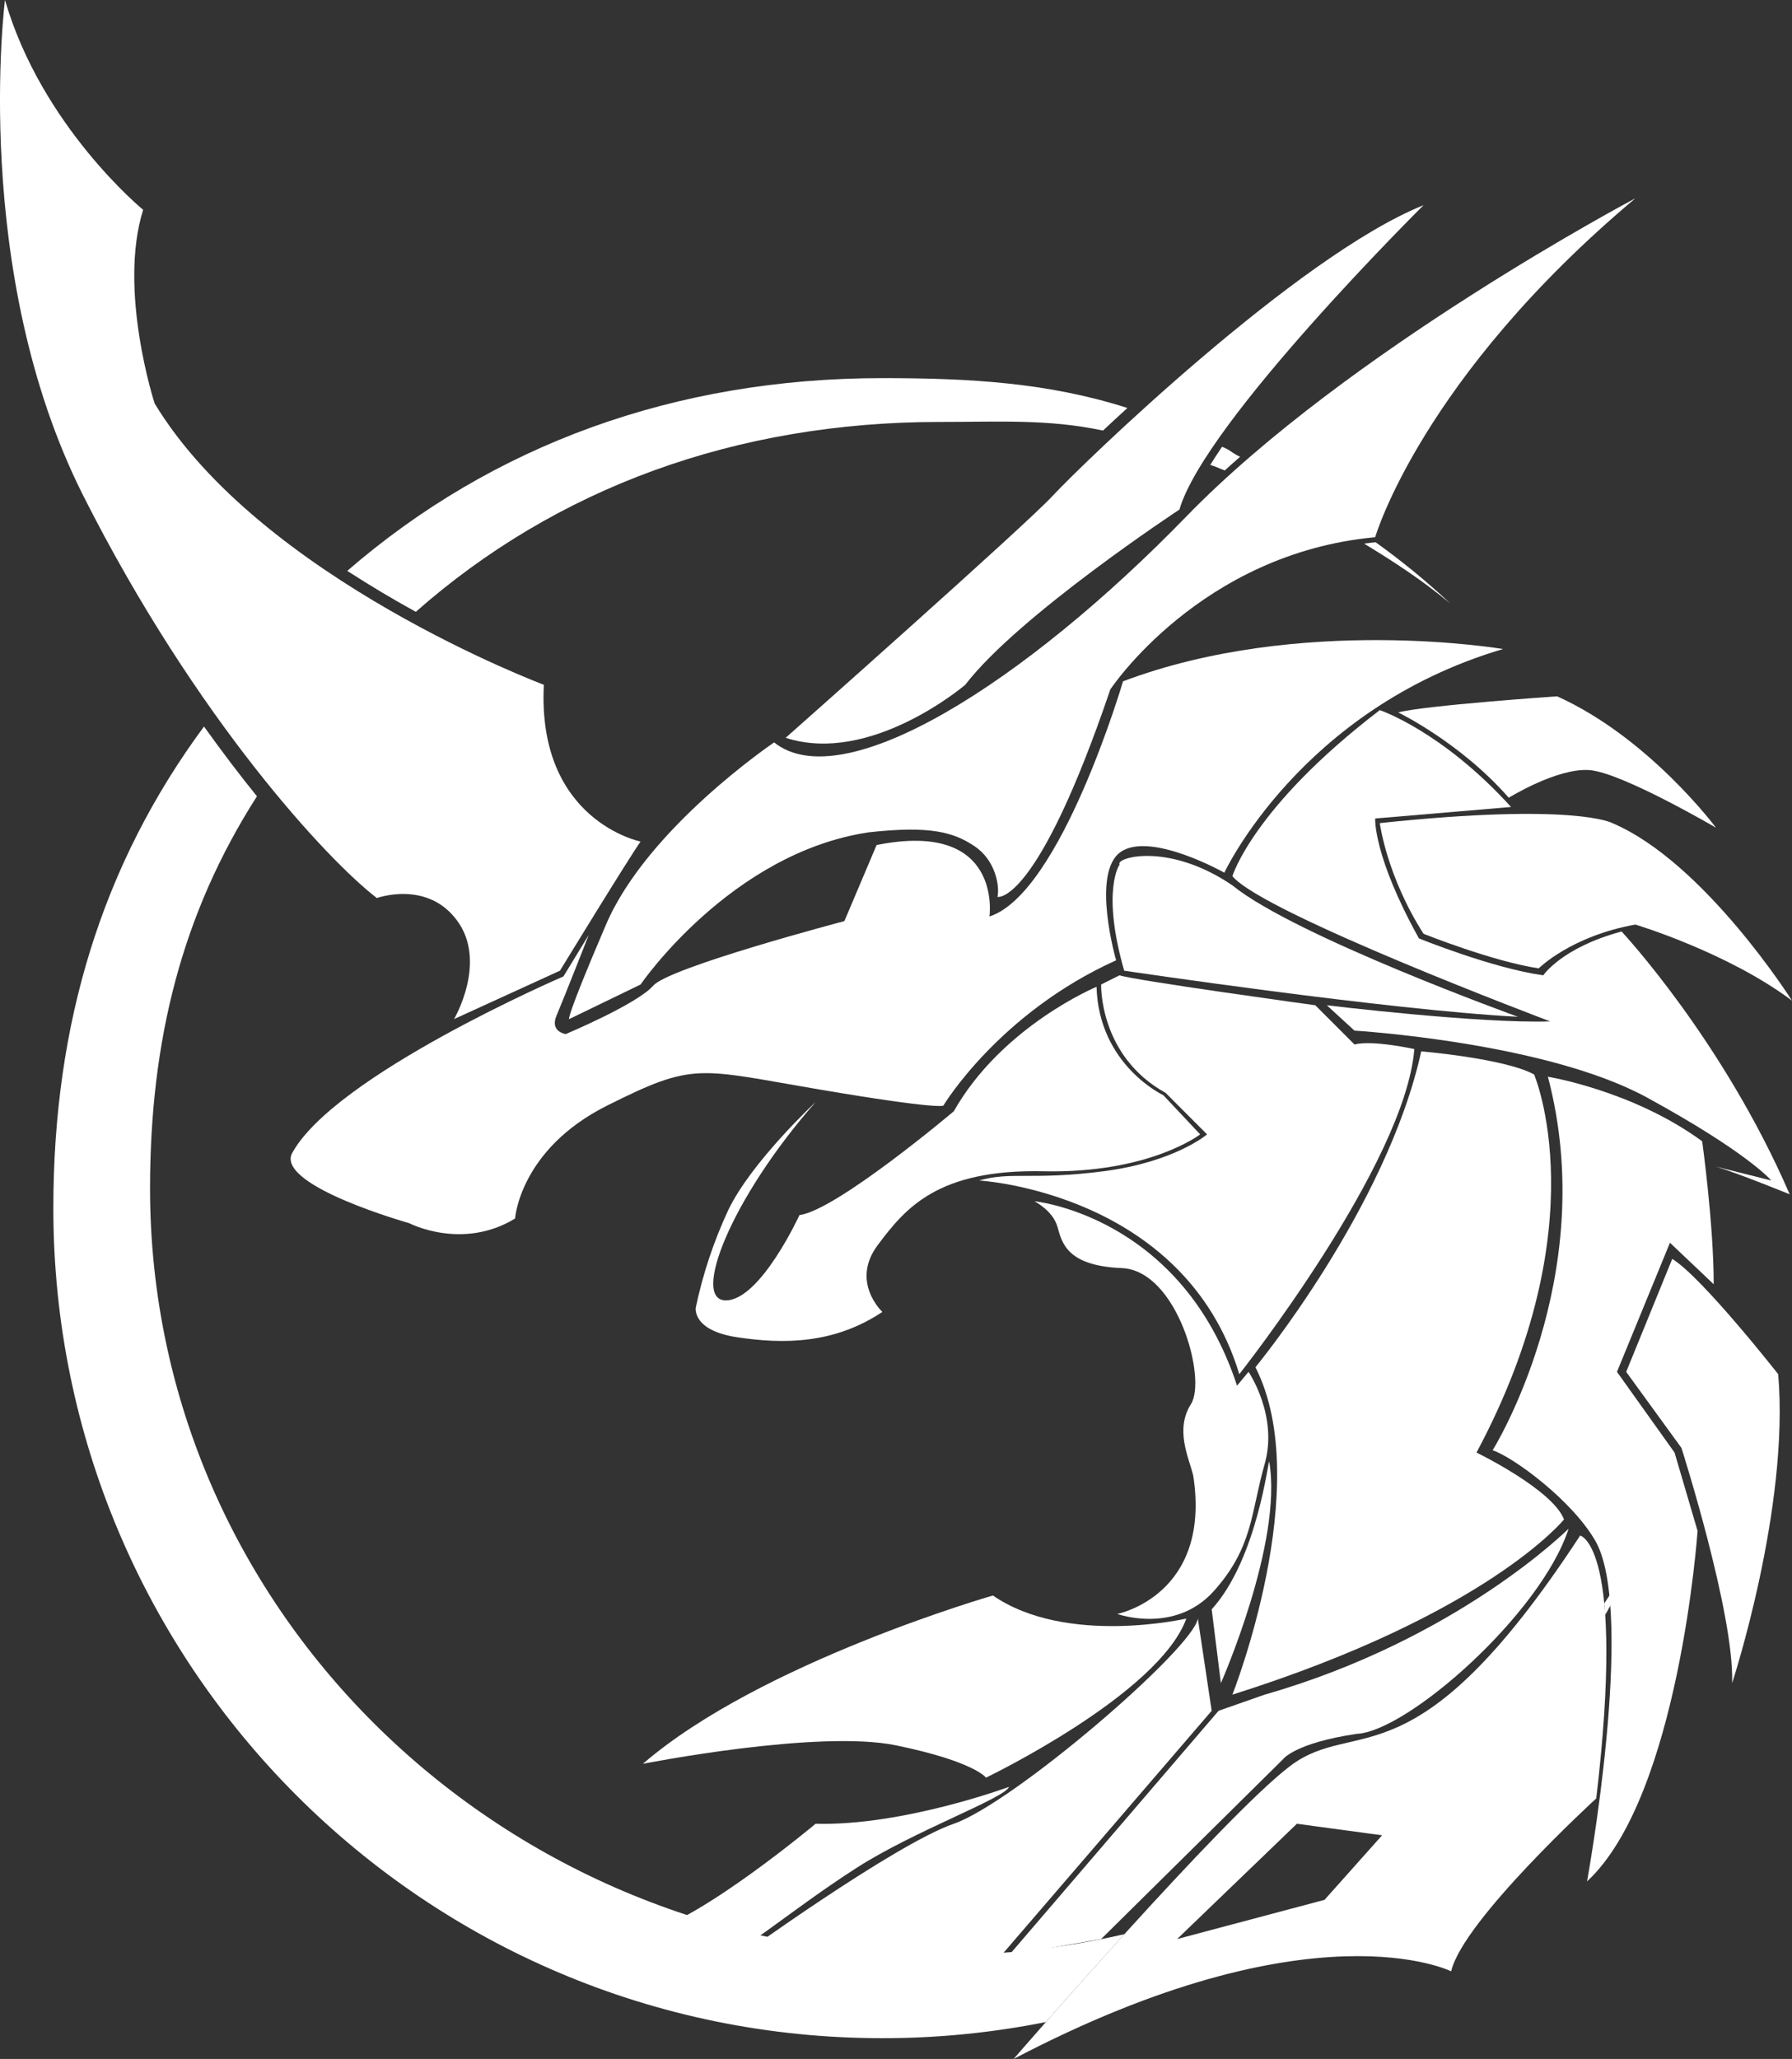 <svg width="337" height="387" viewBox="0 0 337 387" fill="none" xmlns="http://www.w3.org/2000/svg">
<rect x="0" y="0" width="337" height="387" fill="#333333" stroke="none"/>
<g clip-path="url(#clip0_38_2)">
<path d="M256.535 102.18C262.52 105.829 267.362 109.006 272.728 113.422C268.307 109.286 263.62 105.445 258.696 101.924C257.969 101.998 257.245 102.08 256.535 102.18Z" fill="white"/>
<path d="M230.321 88.429C231.274 87.563 232.237 86.706 233.21 85.859C231.239 84.902 231.841 84.85 229.823 83.97C229.026 85.14 228.281 86.28 227.601 87.385C229.39 87.974 228.567 87.758 230.321 88.429Z" fill="white"/>
<path d="M78.196 114.999C104.574 91.745 138.315 79.307 176.763 79.307C187.737 79.307 197.117 78.735 207.429 80.928C208.858 79.589 210.395 78.163 212.02 76.681C197.078 71.914 182.458 71.073 165.936 71.073C126.96 71.073 92.634 83.641 65.303 107.303C69.725 110.159 74.055 112.728 78.196 114.999Z" fill="white"/>
<path d="M211.456 363.542C200.08 366.177 188.44 367.505 176.763 367.498C94.726 367.498 28.219 302.982 28.219 223.403C28.219 195.546 34.213 171.71 48.322 149.669C45.157 145.769 41.826 141.387 38.362 136.559C19.198 162.479 10.03 192.373 10.03 227.086C10.03 313.249 79.833 383.1 165.936 383.1C176.26 383.104 186.56 382.088 196.684 380.066C200.513 375.732 205.775 369.8 211.456 363.542Z" fill="white"/>
<path d="M301.696 301.375C301.765 302.055 301.821 302.774 301.873 303.541C304.581 298.735 307.031 293.787 309.214 288.72C306.93 293.066 304.42 297.29 301.696 301.375Z" fill="white"/>
<path d="M110.719 175.732L105.956 183.533C105.956 183.533 62.648 202.167 54.853 216.902C52.255 222.969 76.94 229.903 76.94 229.903C76.94 229.903 86.9 235.104 96.861 229.036C96.861 229.036 97.727 216.035 114.184 207.801C130.641 199.567 131.074 200.867 154.027 204.768C176.98 208.668 177.413 207.801 177.413 207.801C177.413 207.801 187.806 190.466 209.893 180.499C209.893 180.499 205.129 164.031 210.759 160.13C216.389 156.23 230.248 164.031 230.248 164.031C230.248 164.031 244.539 133.262 282.649 121.994C282.649 121.994 244.539 115.493 211.192 128.061C211.192 128.061 199.499 167.931 186.074 172.265C186.074 172.265 188.673 154.063 164.854 158.83L158.791 173.132C158.791 173.132 125.877 181.799 122.845 185.266C119.814 188.733 106.389 194.367 106.389 194.367C106.389 194.367 103.357 193.933 104.656 190.9C105.956 187.866 110.719 175.732 110.719 175.732Z" fill="white"/>
<path d="M85.385 191.55L105.306 182.449C105.306 182.449 118.298 161.214 120.463 158.18C120.463 158.18 100.975 154.28 102.274 128.711C102.274 128.711 49.006 108.776 29.085 75.84C29.085 75.84 22.156 54.605 26.92 39.437C26.92 39.437 7.864 23.835 0.935 0C0.935 0 -5.561 51.138 15.66 93.175C36.88 135.212 61.782 161.864 70.877 168.798C70.877 168.798 80.404 165.331 86.034 173.132C91.664 180.932 85.385 191.55 85.385 191.55Z" fill="white"/>
<path d="M145.582 139.545C145.582 139.545 121.763 155.58 113.967 173.782C106.172 191.983 107.038 191.55 107.038 191.55L120.464 185.049C120.464 185.049 137.353 160.347 163.338 156.447C175.031 155.147 179.361 156.447 183.259 159.047C187.157 161.647 188.023 166.414 187.59 168.581C187.59 168.581 194.952 170.315 208.81 129.578C208.81 129.578 225.7 104.009 258.614 100.975C258.614 100.975 267.275 71.073 307.551 37.27C307.551 37.27 253.417 65.872 223.102 97.075C192.787 128.278 158.574 149.946 145.582 139.545Z" fill="white"/>
<path d="M153.377 207.151C153.377 207.151 141.251 218.419 136.92 227.52C134.216 233.337 132.182 239.444 130.857 245.721C130.857 245.721 129.991 250.055 138.653 251.355C147.314 252.655 156.842 252.655 165.936 246.588C165.936 246.588 159.873 240.954 165.07 234.02C170.267 227.086 176.33 219.719 196.251 220.152C216.173 220.586 225.7 213.218 225.7 213.218L218.771 205.851C218.771 205.851 206.645 200.217 206.212 185.483C206.212 185.483 188.456 192.85 179.361 208.885C179.361 208.885 157.275 227.52 150.346 228.386C150.346 228.386 142.983 244.421 136.487 244.421C129.991 244.421 137.353 225.353 153.377 207.151Z" fill="white"/>
<path d="M147.747 138.679C147.747 138.679 192.787 98.808 197.984 93.175C203.18 87.541 243.889 48.104 267.708 38.57C267.708 38.57 226.566 79.307 221.803 95.775C221.803 95.775 191.488 115.71 181.527 128.711C181.527 128.711 163.771 143.879 147.747 138.679Z" fill="white"/>
<path d="M231.763 164.681C231.763 164.681 235.661 151.68 259.48 133.478C259.48 133.478 271.173 137.378 284.165 151.68L258.614 153.847C258.614 153.847 258.181 160.781 266.842 176.382C266.842 176.382 280.701 182.016 290.228 183.316C290.228 183.316 293.693 178.115 304.953 175.082C304.953 175.082 324.008 195.45 336.567 224.486C336.567 224.486 327.039 220.586 322.709 219.286L333.102 221.886C333.102 221.886 328.772 216.685 309.716 206.284C290.661 195.884 254.716 193.717 254.716 193.717L249.519 188.95C249.519 188.95 278.102 192.417 291.527 191.983C291.527 191.983 237.393 171.615 231.763 164.681Z" fill="white"/>
<path d="M262.945 133.912C262.945 133.912 274.638 139.545 283.732 149.946C283.732 149.946 292.827 144.312 298.89 144.746C304.953 145.179 322.709 155.58 322.709 155.58C322.709 155.58 310.149 138.679 292.827 130.878C292.827 130.878 267.708 132.611 262.945 133.912Z" fill="white"/>
<path d="M259.48 154.713C259.48 154.713 260.779 164.681 267.708 175.515C267.708 175.515 280.701 180.716 289.362 182.016C289.362 182.016 295.425 175.949 307.551 173.782C307.551 173.782 324.874 178.982 337 188.083C337 188.083 320.543 162.081 303.22 154.713C303.22 154.713 296.291 150.813 259.48 154.713Z" fill="white"/>
<path d="M231.763 166.414C219.637 158.18 209.677 161.214 210.543 162.514C210.543 162.514 207.078 167.281 211.409 182.449C211.409 182.449 260.779 189.816 285.464 191.116C285.464 191.116 243.456 175.949 231.763 166.414Z" fill="white"/>
<path d="M210.543 183.316L207.078 185.049C207.078 185.049 206.645 198.484 219.204 205.418L226.999 213.218C226.999 213.218 220.936 218.419 207.511 220.152C194.086 221.886 190.188 220.152 184.125 221.886C184.125 221.886 222.669 224.053 233.062 258.289C233.062 258.289 264.244 218.852 265.976 197.184C265.976 197.184 258.181 195.45 254.716 196.317L247.354 188.95C247.354 188.95 212.708 184.183 210.543 183.316Z" fill="white"/>
<path d="M267.275 197.617C267.275 197.617 282.866 198.917 288.496 201.951C288.496 201.951 300.622 230.12 277.669 273.024C277.669 273.024 291.96 279.957 294.126 285.591C294.126 285.591 279.834 303.359 231.763 318.527C231.763 318.527 247.354 279.091 236.094 256.989C236.094 256.989 260.779 227.086 267.275 197.617Z" fill="white"/>
<path d="M291.094 202.384C291.094 202.384 307.118 204.984 320.11 214.518C320.11 214.518 322.276 230.12 322.276 241.387L314.047 233.587L304.086 257.856L314.913 273.024L319.244 287.758C319.244 287.758 315.779 337.596 298.456 353.63C298.456 353.63 307.551 303.793 300.189 289.925C295.858 282.124 284.598 273.89 280.701 272.59C280.701 272.59 301.055 240.087 291.094 202.384Z" fill="white"/>
<path d="M314.48 236.62L305.819 257.856L316.213 272.157C316.213 272.157 326.173 303.359 325.74 316.361C325.74 316.361 336.567 283.424 334.402 258.289C334.402 258.289 320.11 240.087 314.48 236.62Z" fill="white"/>
<path d="M238.692 274.757C238.55 273.89 236.527 292.959 227.866 302.493L229.598 316.361C229.598 316.361 241.291 289.925 238.692 274.757Z" fill="white"/>
<path d="M194.519 225.786C194.519 225.786 221.37 228.386 232.196 259.156L232.629 260.456L234.795 257.856C234.795 257.856 240.425 266.09 237.826 275.19C235.228 284.291 235.661 290.792 228.299 299.026C220.936 307.26 210.11 303.359 210.11 303.359C210.11 303.359 227.866 299.893 224.401 277.357C223.535 273.89 220.936 268.69 223.968 263.923C226.999 259.156 221.37 238.787 210.976 238.354C200.582 237.921 199.716 233.587 198.85 230.553C197.984 227.52 194.519 225.786 194.519 225.786Z" fill="white"/>
<path d="M297.157 288.625C265.976 336.296 255.149 322.428 242.59 331.962C230.031 341.496 190.621 387 190.621 387C246.921 357.531 272.905 370.532 272.905 370.532C275.071 360.998 300.189 338.029 300.189 338.029C305.819 290.358 297.157 288.625 297.157 288.625ZM249.086 357.097L221.37 364.465L243.889 342.796L259.913 344.963L249.086 357.097Z" fill="white"/>
<path d="M294.992 287.325C294.992 287.325 274.204 308.126 237.826 318.527L229.165 321.561L189.755 367.498L207.078 364.465L241.291 330.662C241.291 330.662 243.456 327.628 255.149 325.895C264.677 325.461 289.795 303.359 294.992 287.325Z" fill="white"/>
<path d="M225.267 304.226L227.866 321.561L187.59 368.365C187.59 368.365 152.511 375.732 138.22 368.365C138.22 368.365 168.102 346.697 179.361 342.796C190.621 338.896 224.401 309.86 225.267 304.226Z" fill="white"/>
<path d="M223.102 304.226C223.102 304.226 200.582 309.427 186.724 299.892C186.724 299.892 142.983 312.46 120.897 331.529C120.897 331.529 153.81 325.028 168.535 328.062C183.259 331.095 185.424 334.129 185.424 334.129C185.424 334.129 217.905 318.527 223.102 304.226Z" fill="white"/>
<path d="M189.755 335.862C189.755 335.862 169.834 343.23 153.377 342.796C153.377 342.796 132.157 360.564 121.763 363.165C121.763 363.165 133.023 366.632 135.621 367.498C138.22 368.365 148.02 359.455 161.172 351.03C171.999 344.096 188.889 338.029 189.755 335.862Z" fill="white"/>
</g>
<defs>
<clipPath id="clip0_38_2">
<rect width="337" height="387" fill="white"/>
</clipPath>
</defs>
</svg>

